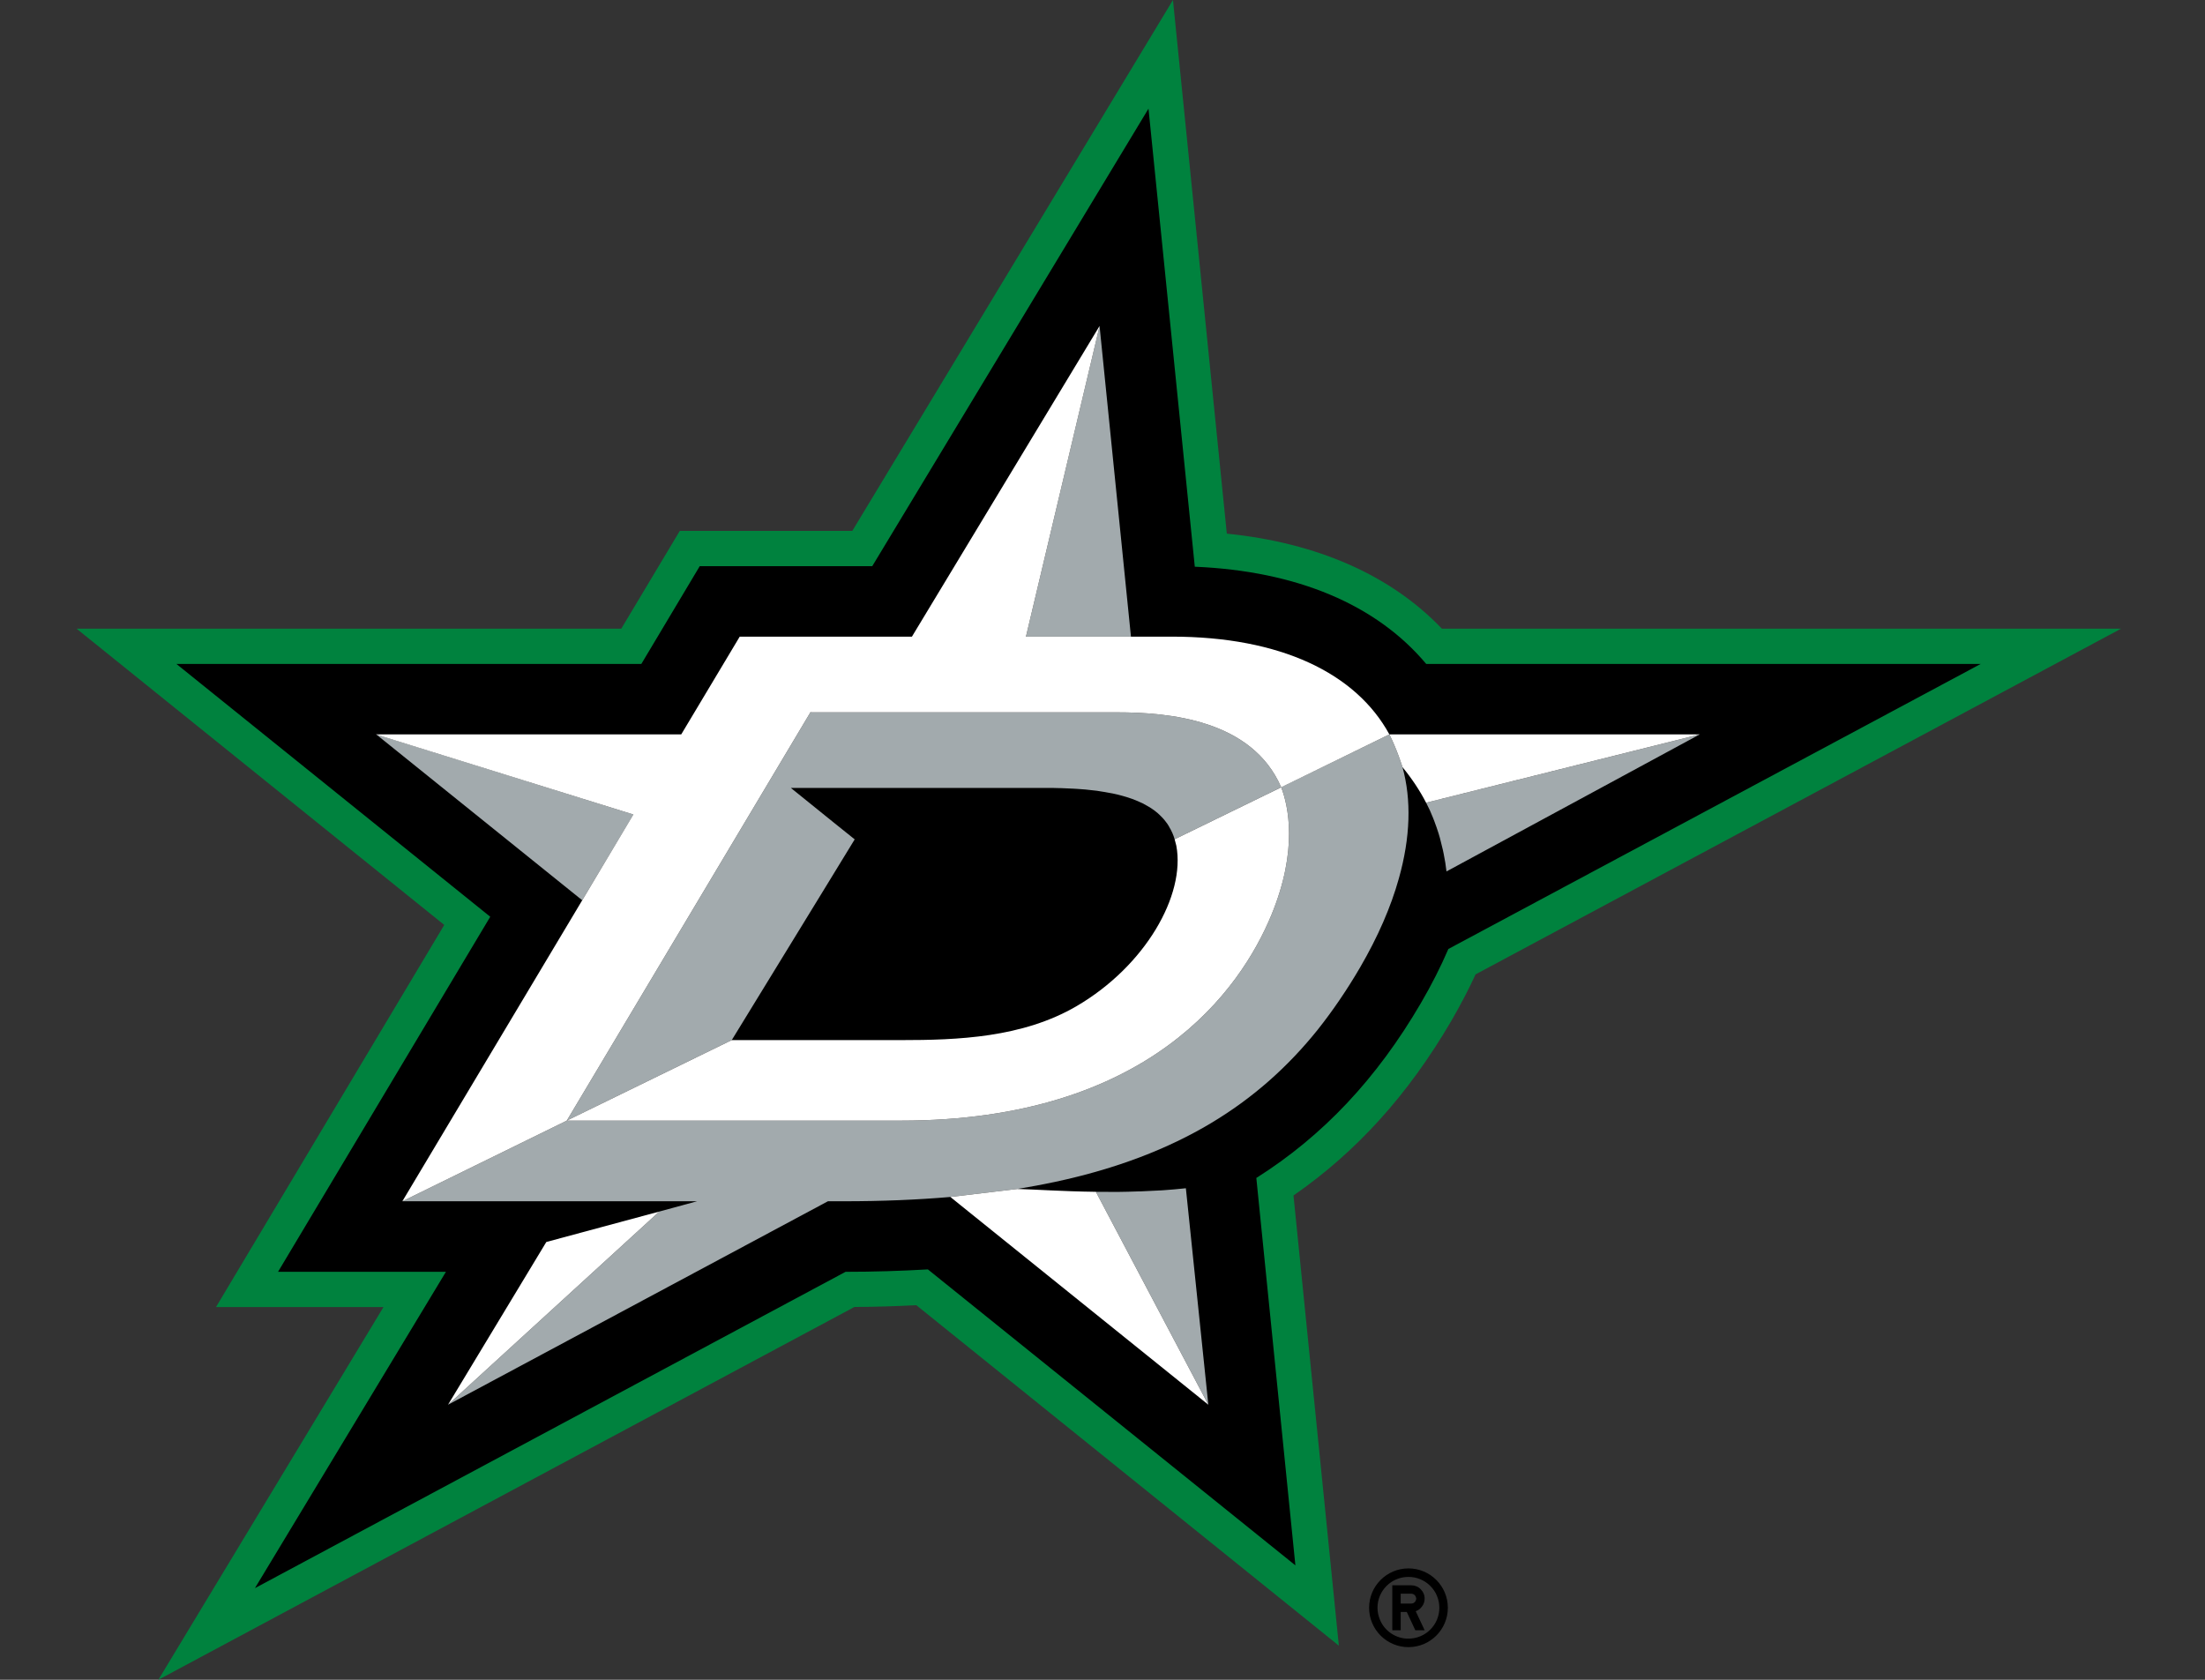<svg width="21" height="16" viewBox="0 0 21 16" fill="none" xmlns="http://www.w3.org/2000/svg">
<rect x="0" y="0" width="21" height="16" fill="#333333" stroke="none"/>
<g clip-path="url(#clip0_2_7560)">
<path d="M13.414 14.939C13.207 14.939 13.039 15.107 13.039 15.314C13.039 15.521 13.207 15.689 13.414 15.689C13.621 15.689 13.789 15.521 13.789 15.314C13.789 15.107 13.621 14.939 13.414 14.939ZM13.414 15.608C13.355 15.609 13.299 15.591 13.25 15.559C13.202 15.527 13.164 15.481 13.142 15.427C13.127 15.391 13.119 15.353 13.119 15.314C13.119 15.151 13.251 15.02 13.414 15.02C13.576 15.02 13.708 15.151 13.708 15.314C13.708 15.477 13.576 15.608 13.414 15.608ZM13.568 15.227C13.568 15.21 13.565 15.194 13.558 15.178C13.552 15.163 13.542 15.149 13.53 15.137C13.507 15.113 13.474 15.1 13.441 15.1H13.26V15.528H13.34V15.354H13.398L13.479 15.528H13.568L13.483 15.347C13.508 15.338 13.529 15.322 13.544 15.3C13.56 15.279 13.568 15.253 13.568 15.227ZM13.441 15.274H13.34V15.18H13.441C13.453 15.18 13.465 15.185 13.474 15.194C13.482 15.203 13.487 15.215 13.488 15.227C13.487 15.239 13.482 15.251 13.474 15.26C13.465 15.269 13.453 15.274 13.441 15.274Z" fill="black"/>
<path d="M13.822 9.724C13.907 9.577 13.985 9.429 14.053 9.281L20.201 5.988H13.732C13.247 5.48 12.546 5.17 11.684 5.083L11.171 0L8.117 5.057H6.474L5.917 5.988H0.729L4.231 8.81L2.057 12.45H3.652L1.508 16L8.137 12.449C8.334 12.448 8.53 12.442 8.727 12.432L12.751 15.675L12.319 11.387C12.921 10.97 13.413 10.424 13.822 9.724Z" fill="#00823E"/>
<path d="M13.794 9.039L18.864 6.324H13.583C13.107 5.757 12.349 5.439 11.379 5.398L10.938 1.035L8.307 5.393H6.664L6.108 6.324H1.68L4.669 8.732L2.648 12.114H4.247L2.428 15.127L8.053 12.114C8.315 12.114 8.576 12.106 8.837 12.091L12.337 14.91L11.965 11.22C12.6 10.819 13.113 10.273 13.532 9.555C13.632 9.384 13.72 9.211 13.794 9.039Z" fill="black"/>
<path d="M13.357 7.307C13.357 7.307 13.306 7.141 13.232 6.995L12.202 7.498C12.269 7.674 12.365 8.092 12.109 8.714C11.817 9.422 10.948 10.674 8.578 10.674H5.398L3.832 11.442H6.639L6.279 11.54L4.267 13.38L7.885 11.442H8.036C8.4 11.442 8.738 11.428 9.052 11.401L9.689 11.325C9.812 11.305 9.931 11.282 10.046 11.258C11.229 11.005 11.992 10.502 12.548 9.81C12.695 9.625 12.829 9.427 12.952 9.217C13.125 8.92 13.247 8.637 13.322 8.369C13.433 7.976 13.443 7.617 13.357 7.307H13.357ZM6.033 7.758L3.584 6.995L3.583 6.995L5.545 8.575L6.033 7.758ZM9.771 6.064H10.771L10.472 3.105L9.771 6.064ZM13.582 7.646C13.607 7.693 13.629 7.741 13.648 7.79C13.652 7.8 13.656 7.811 13.66 7.821C13.674 7.859 13.688 7.897 13.7 7.936C13.704 7.951 13.708 7.965 13.713 7.98C13.723 8.019 13.733 8.058 13.742 8.097C13.744 8.11 13.748 8.123 13.75 8.136C13.761 8.19 13.77 8.245 13.776 8.3L13.777 8.3L15.344 7.452L16.188 6.995L13.582 7.646ZM11.294 11.318C11.222 11.326 11.151 11.332 11.08 11.337C11.075 11.337 11.07 11.337 11.065 11.338C10.996 11.342 10.928 11.345 10.86 11.348C10.854 11.348 10.849 11.348 10.843 11.348C10.775 11.351 10.708 11.352 10.643 11.353H10.634C10.567 11.353 10.501 11.353 10.437 11.352V11.352L11.508 13.38L11.294 11.318Z" fill="#A2AAAD"/>
<path d="M10.64 6.785H7.726L7.72 6.782L5.398 10.674L6.969 9.907L7.866 8.443L8.14 7.995L7.937 7.832L7.532 7.505L7.531 7.505H9.963C10.009 7.505 10.053 7.505 10.097 7.507C10.101 7.507 10.104 7.507 10.107 7.507C10.146 7.508 10.184 7.51 10.221 7.512C10.233 7.512 10.244 7.513 10.256 7.514C10.284 7.516 10.31 7.518 10.337 7.52C10.352 7.522 10.367 7.524 10.382 7.525C10.403 7.527 10.425 7.53 10.446 7.532C10.463 7.535 10.479 7.537 10.495 7.54C10.513 7.543 10.531 7.545 10.548 7.549C10.565 7.552 10.581 7.555 10.598 7.558C10.613 7.561 10.628 7.565 10.643 7.568C10.66 7.572 10.676 7.577 10.692 7.581C10.705 7.585 10.718 7.588 10.73 7.592C10.746 7.597 10.762 7.603 10.778 7.608C10.805 7.618 10.831 7.628 10.856 7.64L10.883 7.652C10.905 7.664 10.927 7.676 10.949 7.689C10.962 7.698 10.976 7.707 10.989 7.716C10.995 7.721 11.001 7.725 11.007 7.73C11.02 7.74 11.032 7.75 11.044 7.762C11.049 7.766 11.053 7.771 11.057 7.775C11.069 7.787 11.081 7.799 11.091 7.812C11.095 7.816 11.098 7.82 11.101 7.825C11.112 7.838 11.122 7.853 11.131 7.868C11.133 7.871 11.135 7.874 11.136 7.878C11.146 7.894 11.155 7.911 11.163 7.929C11.164 7.93 11.164 7.932 11.165 7.933C11.174 7.953 11.181 7.973 11.187 7.994L11.187 7.994L12.202 7.499C11.924 6.856 11.134 6.785 10.64 6.785H10.64Z" fill="#A2AAAD"/>
<path d="M9.052 11.402L11.508 13.38L10.437 11.352C10.12 11.348 9.853 11.329 9.689 11.325L9.052 11.401M5.203 11.83L4.267 13.38L6.279 11.54M6.969 9.907L5.398 10.674H8.578C10.948 10.674 11.817 9.422 12.109 8.714C12.365 8.092 12.269 7.674 12.202 7.499L11.187 7.994C11.193 8.014 11.198 8.034 11.203 8.055C11.292 8.527 10.907 9.201 10.254 9.583C9.738 9.885 9.117 9.907 8.58 9.907H6.969" fill="white"/>
<path d="M7.72 6.782L7.725 6.785H10.64C11.134 6.785 11.924 6.856 12.202 7.499L13.232 6.995C13.306 7.141 13.357 7.307 13.357 7.307C13.448 7.418 13.522 7.53 13.582 7.646L16.188 6.995H13.232C12.915 6.413 12.196 6.064 11.16 6.064H9.771L10.472 3.106V3.105L8.685 6.064H7.045L6.488 6.995H3.583V6.996L6.032 7.758L5.545 8.575L3.832 11.442L5.398 10.674L7.72 6.782H7.72Z" fill="white"/>
</g>
<defs>
<clipPath id="clip0_2_7560">
<rect width="19.473" height="16" fill="white" transform="translate(0.729)"/>
</clipPath>
</defs>
</svg>
